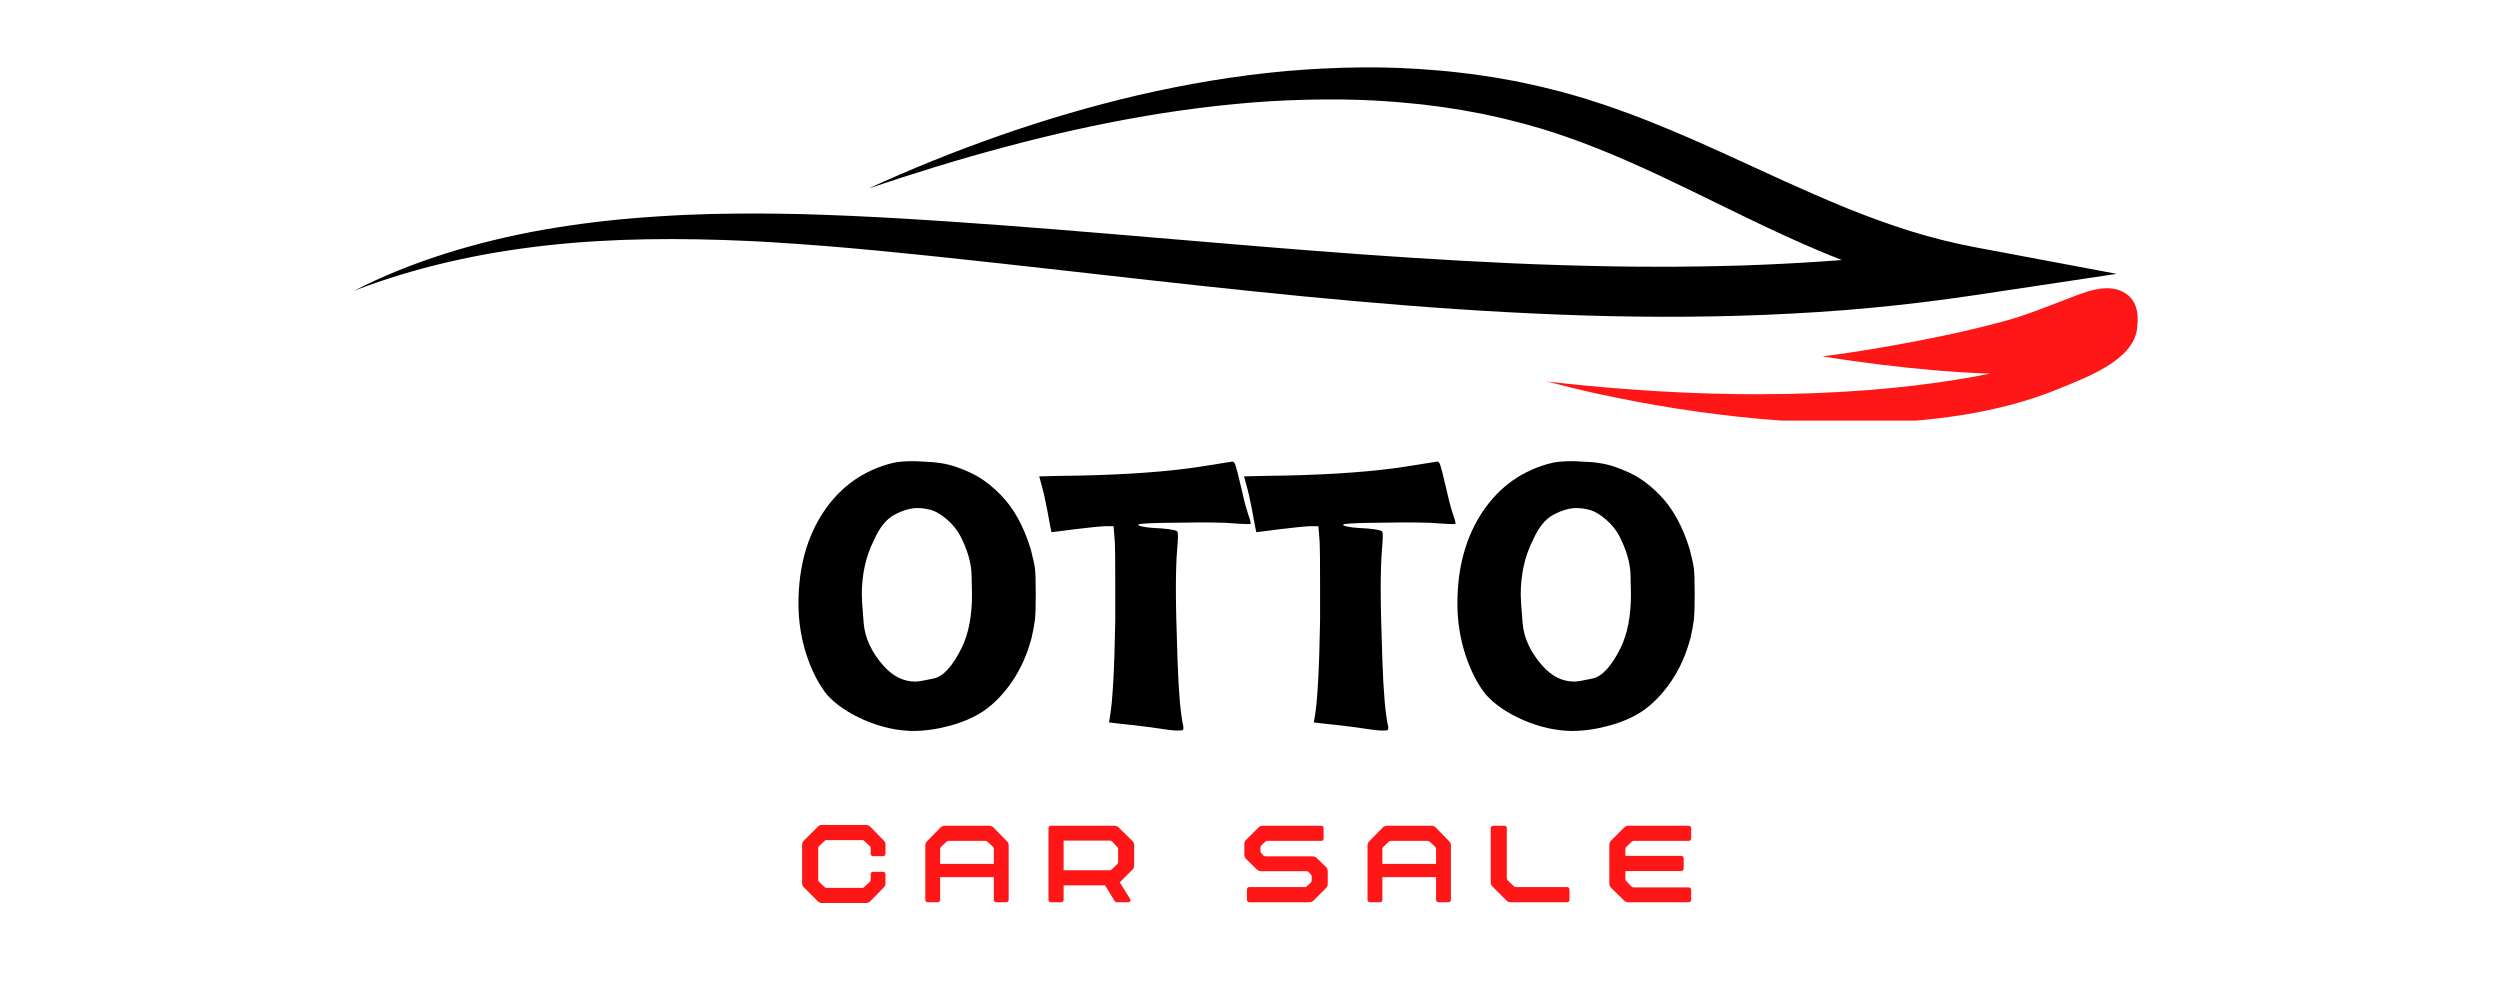 <svg xmlns="http://www.w3.org/2000/svg" xmlns:xlink="http://www.w3.org/1999/xlink" width="250" zoomAndPan="magnify" viewBox="0 0 187.5 75" height="100" preserveAspectRatio="xMidYMid meet" version="1.0"><defs><g/><clipPath id="3fe3bbf49d"><path d="M 26.508 5.035 L 159 5.035 L 159 24 L 26.508 24 Z M 26.508 5.035 " clip-rule="nonzero"/></clipPath><clipPath id="773bafc786"><path d="M 116 21 L 160.48 21 L 160.48 31.547 L 116 31.547 Z M 116 21 " clip-rule="nonzero"/></clipPath></defs><g clip-path="url(#3fe3bbf49d)"><path fill="#000000" d="M 148.156 18.547 C 146.508 18.238 144.875 17.828 143.266 17.328 C 141.664 16.824 140.074 16.246 138.504 15.609 C 136.938 14.969 135.379 14.285 133.816 13.578 L 129.09 11.414 C 127.496 10.691 125.875 9.98 124.203 9.305 C 123.781 9.137 123.367 8.965 122.938 8.805 L 122.301 8.562 L 121.652 8.328 C 121.227 8.168 120.785 8.023 120.352 7.871 C 120.133 7.797 119.91 7.727 119.688 7.656 C 119.469 7.582 119.25 7.508 119.023 7.441 C 118.574 7.309 118.129 7.168 117.672 7.043 C 117.445 6.98 117.219 6.914 116.988 6.855 L 116.301 6.684 C 115.84 6.57 115.383 6.449 114.914 6.355 L 114.215 6.203 C 113.984 6.156 113.75 6.102 113.516 6.062 L 112.105 5.809 L 110.684 5.598 C 110.566 5.582 110.449 5.562 110.328 5.547 L 109.973 5.508 L 109.258 5.422 C 109.02 5.395 108.781 5.363 108.543 5.344 L 107.828 5.281 C 105.918 5.113 104 5.035 102.09 5.055 C 100.18 5.074 98.281 5.168 96.398 5.336 C 92.633 5.676 88.945 6.312 85.363 7.137 C 81.785 7.973 78.309 9 74.941 10.18 C 73.258 10.773 71.594 11.395 69.965 12.055 C 68.332 12.715 66.727 13.406 65.148 14.133 C 68.527 13 71.934 11.934 75.398 11.02 C 78.855 10.09 82.371 9.305 85.922 8.695 C 87.699 8.391 89.488 8.145 91.277 7.941 C 92.172 7.84 93.07 7.762 93.965 7.684 L 95.312 7.59 C 95.762 7.562 96.211 7.547 96.66 7.523 C 98.457 7.449 100.25 7.434 102.031 7.492 L 103.367 7.555 C 103.809 7.582 104.254 7.617 104.695 7.648 L 105.027 7.676 L 105.355 7.707 L 106.016 7.77 C 106.234 7.793 106.457 7.809 106.676 7.836 L 107.332 7.918 L 107.984 8 C 108.203 8.027 108.418 8.066 108.637 8.098 L 109.609 8.25 C 109.715 8.266 109.824 8.289 109.93 8.309 L 111.211 8.547 L 112.48 8.824 C 112.691 8.867 112.898 8.926 113.105 8.977 L 113.73 9.133 C 114.152 9.23 114.559 9.355 114.969 9.473 L 115.582 9.645 C 115.785 9.707 115.988 9.773 116.188 9.836 C 116.594 9.961 116.992 10.102 117.395 10.234 C 120.598 11.344 123.656 12.758 126.727 14.246 C 129.797 15.734 132.887 17.301 136.207 18.715 C 136.84 18.984 137.48 19.246 138.133 19.504 C 136.172 19.652 134.199 19.77 132.223 19.852 L 130.348 19.922 L 128.469 19.965 C 127.844 19.984 127.215 19.984 126.59 19.992 L 125.648 20.004 C 125.336 20.008 125.02 20.004 124.707 20.004 C 122.195 20.016 119.68 19.961 117.164 19.887 C 114.645 19.812 112.125 19.695 109.602 19.555 C 107.082 19.414 104.559 19.254 102.031 19.07 C 96.98 18.707 91.922 18.27 86.852 17.844 C 81.777 17.414 76.691 16.988 71.582 16.641 L 69.668 16.516 C 69.027 16.473 68.387 16.434 67.746 16.395 C 66.469 16.32 65.184 16.254 63.898 16.195 C 63.254 16.164 62.609 16.145 61.965 16.117 L 60.031 16.055 C 59.383 16.043 58.738 16.031 58.094 16.023 L 57.121 16.016 C 56.797 16.012 56.477 16.012 56.152 16.016 C 55.504 16.02 54.855 16.02 54.207 16.035 L 53.238 16.051 C 52.914 16.059 52.59 16.074 52.266 16.086 L 51.293 16.121 L 50.324 16.172 C 49.676 16.203 49.031 16.254 48.387 16.297 C 45.801 16.484 43.234 16.797 40.707 17.238 C 38.184 17.691 35.707 18.285 33.332 19.043 C 30.957 19.797 28.676 20.711 26.57 21.801 C 31.121 20.047 36.031 18.953 41.008 18.406 C 45.992 17.852 51.043 17.844 56.07 18.07 C 56.383 18.082 56.699 18.102 57.016 18.117 L 57.957 18.172 C 58.586 18.207 59.215 18.258 59.844 18.297 L 61.727 18.438 C 62.355 18.488 62.984 18.539 63.613 18.594 C 64.871 18.707 66.129 18.824 67.387 18.953 C 68.645 19.074 69.906 19.207 71.164 19.34 C 76.203 19.875 81.242 20.453 86.297 21.02 C 96.402 22.141 106.598 23.195 116.934 23.594 C 122.102 23.797 127.301 23.824 132.5 23.609 C 135.102 23.496 137.703 23.336 140.293 23.09 C 142.887 22.848 145.469 22.531 148.035 22.148 L 158.75 20.539 Z M 148.156 18.547 " fill-opacity="1" fill-rule="nonzero"/></g><g clip-path="url(#773bafc786)"><path fill="#ff1616" d="M 119.727 29.512 C 123.719 30.383 127.77 31.027 131.84 31.402 C 136.945 31.867 142.145 31.934 147.219 31.117 C 149.684 30.719 152.129 30.102 154.441 29.145 C 156.34 28.359 159.93 27.082 160.27 24.723 C 160.391 23.887 160.426 22.625 159.371 21.973 C 158.02 21.133 156.203 21.98 154.934 22.461 C 153.422 23.035 151.93 23.648 150.293 24.094 C 148.25 24.652 146.141 25.121 144.004 25.531 C 141.602 25.996 139.152 26.418 136.68 26.73 C 137.898 26.93 139.926 27.207 141.023 27.344 C 142.336 27.504 143.656 27.648 144.98 27.762 C 146.375 27.883 147.812 27.973 149.254 28.023 C 142.84 29.309 131.914 30.438 116.023 28.613 C 117.273 28.934 118.52 29.246 119.727 29.512 Z M 119.727 29.512 " fill-opacity="1" fill-rule="nonzero"/></g><g fill="#000000" fill-opacity="1"><g transform="translate(58.666, 53.385)"><g><path d="M 8.328 -18.672 C 8.711 -18.754 9.203 -18.797 9.797 -18.797 C 10.016 -18.797 10.258 -18.785 10.531 -18.766 C 11.531 -18.742 12.375 -18.609 13.062 -18.359 C 13.758 -18.117 14.348 -17.848 14.828 -17.547 C 15.305 -17.254 15.812 -16.844 16.344 -16.312 C 17.344 -15.312 18.109 -13.938 18.641 -12.188 C 18.805 -11.551 18.91 -11.078 18.953 -10.766 C 18.992 -10.461 19.016 -9.812 19.016 -8.812 C 19.016 -7.895 18.992 -7.254 18.953 -6.891 C 18.91 -6.535 18.828 -6.086 18.703 -5.547 C 18.379 -4.316 17.895 -3.227 17.25 -2.281 C 16.602 -1.332 15.875 -0.582 15.062 -0.031 C 14.344 0.438 13.508 0.797 12.562 1.047 C 11.613 1.305 10.68 1.438 9.766 1.438 C 8.578 1.414 7.379 1.145 6.172 0.625 C 4.973 0.102 4.035 -0.531 3.359 -1.281 C 2.734 -2.062 2.219 -3.066 1.812 -4.297 C 1.414 -5.535 1.219 -6.805 1.219 -8.109 C 1.219 -10.828 1.852 -13.133 3.125 -15.031 C 4.406 -16.926 6.141 -18.141 8.328 -18.672 Z M 11.203 -15.125 C 10.836 -15.227 10.488 -15.281 10.156 -15.281 C 9.625 -15.281 9.047 -15.113 8.422 -14.781 C 7.805 -14.457 7.285 -13.805 6.859 -12.828 C 6.266 -11.641 5.969 -10.289 5.969 -8.781 C 5.969 -8.477 6.016 -7.77 6.109 -6.656 C 6.203 -5.539 6.695 -4.473 7.594 -3.453 C 8.301 -2.66 9.098 -2.266 9.984 -2.266 C 10.203 -2.266 10.664 -2.344 11.375 -2.5 C 12.094 -2.664 12.789 -3.438 13.469 -4.812 C 13.977 -5.863 14.234 -7.188 14.234 -8.781 C 14.234 -8.863 14.223 -9.359 14.203 -10.266 C 14.18 -11.172 13.895 -12.156 13.344 -13.219 C 13.102 -13.664 12.781 -14.062 12.375 -14.406 C 11.977 -14.758 11.586 -15 11.203 -15.125 Z M 11.203 -15.125 "/></g></g></g><g fill="#000000" fill-opacity="1"><g transform="translate(77.363, 53.385)"><g><path d="M 12.703 -18.391 C 13.961 -18.598 14.75 -18.723 15.062 -18.766 C 15.164 -18.766 15.242 -18.676 15.297 -18.5 C 15.359 -18.332 15.504 -17.758 15.734 -16.781 C 15.879 -16.102 16.039 -15.477 16.219 -14.906 C 16.363 -14.5 16.438 -14.242 16.438 -14.141 C 16.438 -14.117 16.438 -14.109 16.438 -14.109 C 16.438 -14.086 16.363 -14.078 16.219 -14.078 C 15.938 -14.078 15.395 -14.109 14.594 -14.172 C 14.07 -14.191 13.422 -14.203 12.641 -14.203 C 12.066 -14.203 11.172 -14.191 9.953 -14.172 C 8.742 -14.148 8.098 -14.109 8.016 -14.047 C 8.016 -14.047 8.016 -14.035 8.016 -14.016 C 8.016 -13.953 8.25 -13.891 8.719 -13.828 C 8.988 -13.797 9.348 -13.77 9.797 -13.75 C 10.484 -13.688 10.859 -13.613 10.922 -13.531 C 10.961 -13.508 10.984 -13.383 10.984 -13.156 C 10.984 -12.938 10.961 -12.602 10.922 -12.156 C 10.859 -11.395 10.828 -10.406 10.828 -9.188 C 10.828 -8.039 10.867 -6.266 10.953 -3.859 C 11.035 -1.453 11.18 0.207 11.391 1.125 C 11.391 1.164 11.391 1.207 11.391 1.25 C 11.391 1.312 11.375 1.352 11.344 1.375 C 11.312 1.395 11.172 1.406 10.922 1.406 C 10.617 1.406 9.945 1.32 8.906 1.156 C 7.801 1.02 7.035 0.93 6.609 0.891 L 5.812 0.797 L 5.875 0.422 C 6.082 -0.734 6.219 -3.148 6.281 -6.828 C 6.281 -7.93 6.281 -8.879 6.281 -9.672 C 6.281 -11.285 6.27 -12.305 6.25 -12.734 L 6.156 -13.922 L 5.547 -13.922 C 5.055 -13.898 4.281 -13.82 3.219 -13.688 L 1.5 -13.469 L 1.438 -13.75 C 1.395 -13.945 1.301 -14.445 1.156 -15.25 C 1.02 -15.977 0.879 -16.586 0.734 -17.078 L 0.578 -17.656 C 0.805 -17.656 1.016 -17.66 1.203 -17.672 C 1.398 -17.68 1.625 -17.688 1.875 -17.688 C 2.133 -17.688 2.426 -17.691 2.75 -17.703 C 3.082 -17.711 3.41 -17.719 3.734 -17.719 C 7.348 -17.801 10.336 -18.023 12.703 -18.391 Z M 12.703 -18.391 "/></g></g></g><g fill="#000000" fill-opacity="1"><g transform="translate(92.725, 53.385)"><g><path d="M 12.703 -18.391 C 13.961 -18.598 14.75 -18.723 15.062 -18.766 C 15.164 -18.766 15.242 -18.676 15.297 -18.5 C 15.359 -18.332 15.504 -17.758 15.734 -16.781 C 15.879 -16.102 16.039 -15.477 16.219 -14.906 C 16.363 -14.5 16.438 -14.242 16.438 -14.141 C 16.438 -14.117 16.438 -14.109 16.438 -14.109 C 16.438 -14.086 16.363 -14.078 16.219 -14.078 C 15.938 -14.078 15.395 -14.109 14.594 -14.172 C 14.07 -14.191 13.422 -14.203 12.641 -14.203 C 12.066 -14.203 11.172 -14.191 9.953 -14.172 C 8.742 -14.148 8.098 -14.109 8.016 -14.047 C 8.016 -14.047 8.016 -14.035 8.016 -14.016 C 8.016 -13.953 8.25 -13.891 8.719 -13.828 C 8.988 -13.797 9.348 -13.77 9.797 -13.75 C 10.484 -13.688 10.859 -13.613 10.922 -13.531 C 10.961 -13.508 10.984 -13.383 10.984 -13.156 C 10.984 -12.938 10.961 -12.602 10.922 -12.156 C 10.859 -11.395 10.828 -10.406 10.828 -9.188 C 10.828 -8.039 10.867 -6.266 10.953 -3.859 C 11.035 -1.453 11.18 0.207 11.391 1.125 C 11.391 1.164 11.391 1.207 11.391 1.25 C 11.391 1.312 11.375 1.352 11.344 1.375 C 11.312 1.395 11.172 1.406 10.922 1.406 C 10.617 1.406 9.945 1.32 8.906 1.156 C 7.801 1.02 7.035 0.93 6.609 0.891 L 5.812 0.797 L 5.875 0.422 C 6.082 -0.734 6.219 -3.148 6.281 -6.828 C 6.281 -7.93 6.281 -8.879 6.281 -9.672 C 6.281 -11.285 6.27 -12.305 6.25 -12.734 L 6.156 -13.922 L 5.547 -13.922 C 5.055 -13.898 4.281 -13.82 3.219 -13.688 L 1.5 -13.469 L 1.438 -13.75 C 1.395 -13.945 1.301 -14.445 1.156 -15.25 C 1.02 -15.977 0.879 -16.586 0.734 -17.078 L 0.578 -17.656 C 0.805 -17.656 1.016 -17.66 1.203 -17.672 C 1.398 -17.68 1.625 -17.688 1.875 -17.688 C 2.133 -17.688 2.426 -17.691 2.75 -17.703 C 3.082 -17.711 3.41 -17.719 3.734 -17.719 C 7.348 -17.801 10.336 -18.023 12.703 -18.391 Z M 12.703 -18.391 "/></g></g></g><g fill="#000000" fill-opacity="1"><g transform="translate(108.086, 53.385)"><g><path d="M 8.328 -18.672 C 8.711 -18.754 9.203 -18.797 9.797 -18.797 C 10.016 -18.797 10.258 -18.785 10.531 -18.766 C 11.531 -18.742 12.375 -18.609 13.062 -18.359 C 13.758 -18.117 14.348 -17.848 14.828 -17.547 C 15.305 -17.254 15.812 -16.844 16.344 -16.312 C 17.344 -15.312 18.109 -13.938 18.641 -12.188 C 18.805 -11.551 18.91 -11.078 18.953 -10.766 C 18.992 -10.461 19.016 -9.812 19.016 -8.812 C 19.016 -7.895 18.992 -7.254 18.953 -6.891 C 18.91 -6.535 18.828 -6.086 18.703 -5.547 C 18.379 -4.316 17.895 -3.227 17.25 -2.281 C 16.602 -1.332 15.875 -0.582 15.062 -0.031 C 14.344 0.438 13.508 0.797 12.562 1.047 C 11.613 1.305 10.68 1.438 9.766 1.438 C 8.578 1.414 7.379 1.145 6.172 0.625 C 4.973 0.102 4.035 -0.531 3.359 -1.281 C 2.734 -2.062 2.219 -3.066 1.812 -4.297 C 1.414 -5.535 1.219 -6.805 1.219 -8.109 C 1.219 -10.828 1.852 -13.133 3.125 -15.031 C 4.406 -16.926 6.141 -18.141 8.328 -18.672 Z M 11.203 -15.125 C 10.836 -15.227 10.488 -15.281 10.156 -15.281 C 9.625 -15.281 9.047 -15.113 8.422 -14.781 C 7.805 -14.457 7.285 -13.805 6.859 -12.828 C 6.266 -11.641 5.969 -10.289 5.969 -8.781 C 5.969 -8.477 6.016 -7.77 6.109 -6.656 C 6.203 -5.539 6.695 -4.473 7.594 -3.453 C 8.301 -2.66 9.098 -2.266 9.984 -2.266 C 10.203 -2.266 10.664 -2.344 11.375 -2.5 C 12.094 -2.664 12.789 -3.438 13.469 -4.812 C 13.977 -5.863 14.234 -7.188 14.234 -8.781 C 14.234 -8.863 14.223 -9.359 14.203 -10.266 C 14.18 -11.172 13.895 -12.156 13.344 -13.219 C 13.102 -13.664 12.781 -14.062 12.375 -14.406 C 11.977 -14.758 11.586 -15 11.203 -15.125 Z M 11.203 -15.125 "/></g></g></g><g fill="#ff1616" fill-opacity="1"><g transform="translate(59.814, 67.668)"><g><path d="M 5.656 -3.453 L 6.426 -3.453 C 6.52 -3.453 6.598 -3.535 6.598 -3.625 L 6.598 -4.328 C 6.598 -4.441 6.555 -4.543 6.473 -4.625 L 5.465 -5.656 C 5.371 -5.75 5.27 -5.797 5.117 -5.797 L 1.848 -5.797 C 1.711 -5.797 1.617 -5.762 1.516 -5.656 L 0.48 -4.625 C 0.414 -4.555 0.344 -4.441 0.344 -4.328 L 0.344 -1.41 C 0.344 -1.297 0.414 -1.184 0.48 -1.113 L 1.516 -0.082 C 1.617 0.023 1.711 0.059 1.848 0.059 L 5.117 0.059 C 5.27 0.059 5.371 0.012 5.465 -0.082 L 6.473 -1.113 C 6.555 -1.195 6.598 -1.297 6.598 -1.41 L 6.598 -2.113 C 6.598 -2.203 6.52 -2.285 6.426 -2.285 L 5.656 -2.285 C 5.566 -2.285 5.484 -2.203 5.484 -2.113 L 5.484 -1.711 C 5.484 -1.629 5.473 -1.574 5.406 -1.516 L 5.039 -1.172 C 4.98 -1.113 4.934 -1.078 4.855 -1.078 L 2.168 -1.078 C 2.113 -1.078 2.066 -1.102 1.996 -1.172 L 1.629 -1.516 C 1.574 -1.574 1.551 -1.629 1.551 -1.711 L 1.551 -4.027 C 1.551 -4.109 1.574 -4.168 1.629 -4.223 L 1.996 -4.566 C 2.066 -4.637 2.113 -4.66 2.168 -4.66 L 4.855 -4.66 C 4.934 -4.66 4.98 -4.625 5.039 -4.566 L 5.406 -4.223 C 5.473 -4.168 5.484 -4.109 5.484 -4.027 L 5.484 -3.625 C 5.484 -3.535 5.566 -3.453 5.656 -3.453 Z M 5.656 -3.453 "/></g></g></g><g fill="#ff1616" fill-opacity="1"><g transform="translate(69.053, 67.668)"><g><path d="M 6.473 -4.566 L 5.465 -5.602 C 5.371 -5.691 5.27 -5.738 5.117 -5.738 L 1.824 -5.738 C 1.676 -5.738 1.574 -5.691 1.48 -5.602 L 0.469 -4.566 C 0.391 -4.488 0.344 -4.383 0.344 -4.27 L 0.344 -0.172 C 0.344 -0.082 0.426 0 0.516 0 L 1.285 0 C 1.379 0 1.457 -0.082 1.457 -0.172 L 1.457 -1.883 L 5.484 -1.883 L 5.484 -0.172 C 5.484 -0.082 5.566 0 5.656 0 L 6.426 0 C 6.52 0 6.598 -0.082 6.598 -0.172 L 6.598 -4.27 C 6.598 -4.383 6.555 -4.488 6.473 -4.566 Z M 1.457 -2.879 L 1.457 -3.973 C 1.457 -4.051 1.48 -4.109 1.539 -4.168 L 1.906 -4.512 L 1.973 -4.566 C 1.996 -4.59 2.031 -4.602 2.09 -4.602 L 4.855 -4.602 C 4.902 -4.602 4.934 -4.59 4.969 -4.566 L 5.039 -4.512 L 5.406 -4.168 C 5.465 -4.109 5.484 -4.051 5.484 -3.973 L 5.484 -2.879 Z M 1.457 -2.879 "/></g></g></g><g fill="#ff1616" fill-opacity="1"><g transform="translate(78.292, 67.668)"><g><path d="M 6.633 -4.602 L 5.602 -5.613 C 5.52 -5.691 5.418 -5.738 5.301 -5.738 L 0.516 -5.738 C 0.426 -5.738 0.344 -5.656 0.344 -5.566 L 0.344 -0.172 C 0.344 -0.082 0.426 0 0.516 0 L 1.309 0 C 1.398 0 1.48 -0.082 1.48 -0.172 L 1.48 -1.262 L 4.59 -1.262 L 5.301 -0.102 C 5.348 -0.035 5.406 0 5.473 0 L 6.336 0 C 6.473 0 6.543 -0.125 6.473 -0.242 L 5.691 -1.492 L 6.633 -2.434 C 6.703 -2.5 6.77 -2.617 6.77 -2.73 L 6.77 -4.258 C 6.77 -4.406 6.727 -4.512 6.633 -4.602 Z M 1.48 -4.625 L 4.934 -4.625 C 5.016 -4.625 5.074 -4.602 5.129 -4.543 L 5.473 -4.176 L 5.531 -4.109 C 5.555 -4.074 5.566 -4.039 5.566 -3.992 L 5.566 -3.031 C 5.566 -2.949 5.543 -2.891 5.484 -2.836 L 5.117 -2.492 C 5.051 -2.422 5.004 -2.398 4.945 -2.398 L 1.48 -2.398 Z M 1.48 -4.625 "/></g></g></g><g fill="#ff1616" fill-opacity="1"><g transform="translate(87.703, 67.668)"><g/></g></g><g fill="#ff1616" fill-opacity="1"><g transform="translate(92.982, 67.668)"><g><path d="M 0.344 -3.582 C 0.344 -3.43 0.391 -3.328 0.48 -3.238 L 1.285 -2.457 C 1.367 -2.387 1.469 -2.328 1.582 -2.328 L 4.992 -2.328 C 5.074 -2.328 5.129 -2.309 5.188 -2.25 L 5.359 -2.043 C 5.383 -2.008 5.395 -1.973 5.395 -1.93 L 5.395 -1.652 C 5.395 -1.574 5.371 -1.516 5.312 -1.457 L 5.062 -1.227 C 4.992 -1.172 4.945 -1.137 4.891 -1.137 L 0.711 -1.137 C 0.621 -1.137 0.539 -1.055 0.539 -0.965 L 0.539 -0.172 C 0.539 -0.082 0.621 0 0.711 0 L 5.211 0 C 5.348 0 5.441 -0.035 5.543 -0.137 L 6.461 -1.055 C 6.531 -1.125 6.598 -1.238 6.598 -1.355 L 6.598 -2.309 C 6.598 -2.457 6.555 -2.57 6.461 -2.652 L 5.773 -3.316 C 5.691 -3.387 5.59 -3.441 5.473 -3.441 L 1.949 -3.441 C 1.871 -3.441 1.812 -3.465 1.758 -3.523 L 1.582 -3.73 C 1.562 -3.766 1.551 -3.797 1.551 -3.844 L 1.551 -4.086 C 1.551 -4.168 1.574 -4.223 1.629 -4.281 L 1.883 -4.512 C 1.949 -4.566 1.996 -4.602 2.055 -4.602 L 6.117 -4.602 C 6.207 -4.602 6.289 -4.684 6.289 -4.773 L 6.289 -5.566 C 6.289 -5.656 6.207 -5.738 6.117 -5.738 L 1.734 -5.738 C 1.594 -5.738 1.504 -5.703 1.398 -5.602 L 0.48 -4.684 C 0.414 -4.613 0.344 -4.5 0.344 -4.383 Z M 0.344 -3.582 "/></g></g></g><g fill="#ff1616" fill-opacity="1"><g transform="translate(102.221, 67.668)"><g><path d="M 6.473 -4.566 L 5.465 -5.602 C 5.371 -5.691 5.27 -5.738 5.117 -5.738 L 1.824 -5.738 C 1.676 -5.738 1.574 -5.691 1.48 -5.602 L 0.469 -4.566 C 0.391 -4.488 0.344 -4.383 0.344 -4.27 L 0.344 -0.172 C 0.344 -0.082 0.426 0 0.516 0 L 1.285 0 C 1.379 0 1.457 -0.082 1.457 -0.172 L 1.457 -1.883 L 5.484 -1.883 L 5.484 -0.172 C 5.484 -0.082 5.566 0 5.656 0 L 6.426 0 C 6.52 0 6.598 -0.082 6.598 -0.172 L 6.598 -4.27 C 6.598 -4.383 6.555 -4.488 6.473 -4.566 Z M 1.457 -2.879 L 1.457 -3.973 C 1.457 -4.051 1.48 -4.109 1.539 -4.168 L 1.906 -4.512 L 1.973 -4.566 C 1.996 -4.59 2.031 -4.602 2.09 -4.602 L 4.855 -4.602 C 4.902 -4.602 4.934 -4.59 4.969 -4.566 L 5.039 -4.512 L 5.406 -4.168 C 5.465 -4.109 5.484 -4.051 5.484 -3.973 L 5.484 -2.879 Z M 1.457 -2.879 "/></g></g></g><g fill="#ff1616" fill-opacity="1"><g transform="translate(111.459, 67.668)"><g><path d="M 0.344 -5.566 L 0.344 -1.469 C 0.344 -1.355 0.414 -1.238 0.48 -1.172 L 1.516 -0.137 C 1.617 -0.035 1.711 0 1.848 0 L 6.082 0 C 6.176 0 6.254 -0.082 6.254 -0.172 L 6.254 -0.965 C 6.254 -1.055 6.176 -1.137 6.082 -1.137 L 2.227 -1.137 C 2.168 -1.137 2.125 -1.16 2.055 -1.227 L 1.629 -1.629 C 1.574 -1.688 1.551 -1.746 1.551 -1.824 L 1.551 -5.566 C 1.551 -5.656 1.469 -5.738 1.379 -5.738 L 0.516 -5.738 C 0.426 -5.738 0.344 -5.656 0.344 -5.566 Z M 0.344 -5.566 "/></g></g></g><g fill="#ff1616" fill-opacity="1"><g transform="translate(120.354, 67.668)"><g><path d="M 1.629 -4.168 L 1.996 -4.512 C 2.066 -4.578 2.113 -4.602 2.168 -4.602 L 6.312 -4.602 C 6.402 -4.602 6.484 -4.684 6.484 -4.773 L 6.484 -5.566 C 6.484 -5.656 6.402 -5.738 6.312 -5.738 L 1.789 -5.738 C 1.652 -5.738 1.562 -5.703 1.457 -5.602 L 0.48 -4.625 C 0.414 -4.555 0.344 -4.441 0.344 -4.328 L 0.344 -1.422 C 0.344 -1.273 0.391 -1.172 0.48 -1.078 L 1.457 -0.125 C 1.539 -0.047 1.641 0 1.758 0 L 6.312 0 C 6.402 0 6.484 -0.082 6.484 -0.172 L 6.484 -0.941 C 6.484 -1.031 6.402 -1.113 6.312 -1.113 L 2.18 -1.113 C 2.102 -1.113 2.043 -1.137 1.984 -1.195 L 1.582 -1.629 C 1.562 -1.664 1.551 -1.699 1.551 -1.746 L 1.551 -2.34 L 5.75 -2.34 C 5.84 -2.34 5.922 -2.422 5.922 -2.512 L 5.922 -3.305 C 5.922 -3.398 5.84 -3.477 5.75 -3.477 L 1.551 -3.477 L 1.551 -3.973 C 1.551 -4.051 1.574 -4.109 1.629 -4.168 Z M 1.629 -4.168 "/></g></g></g></svg>